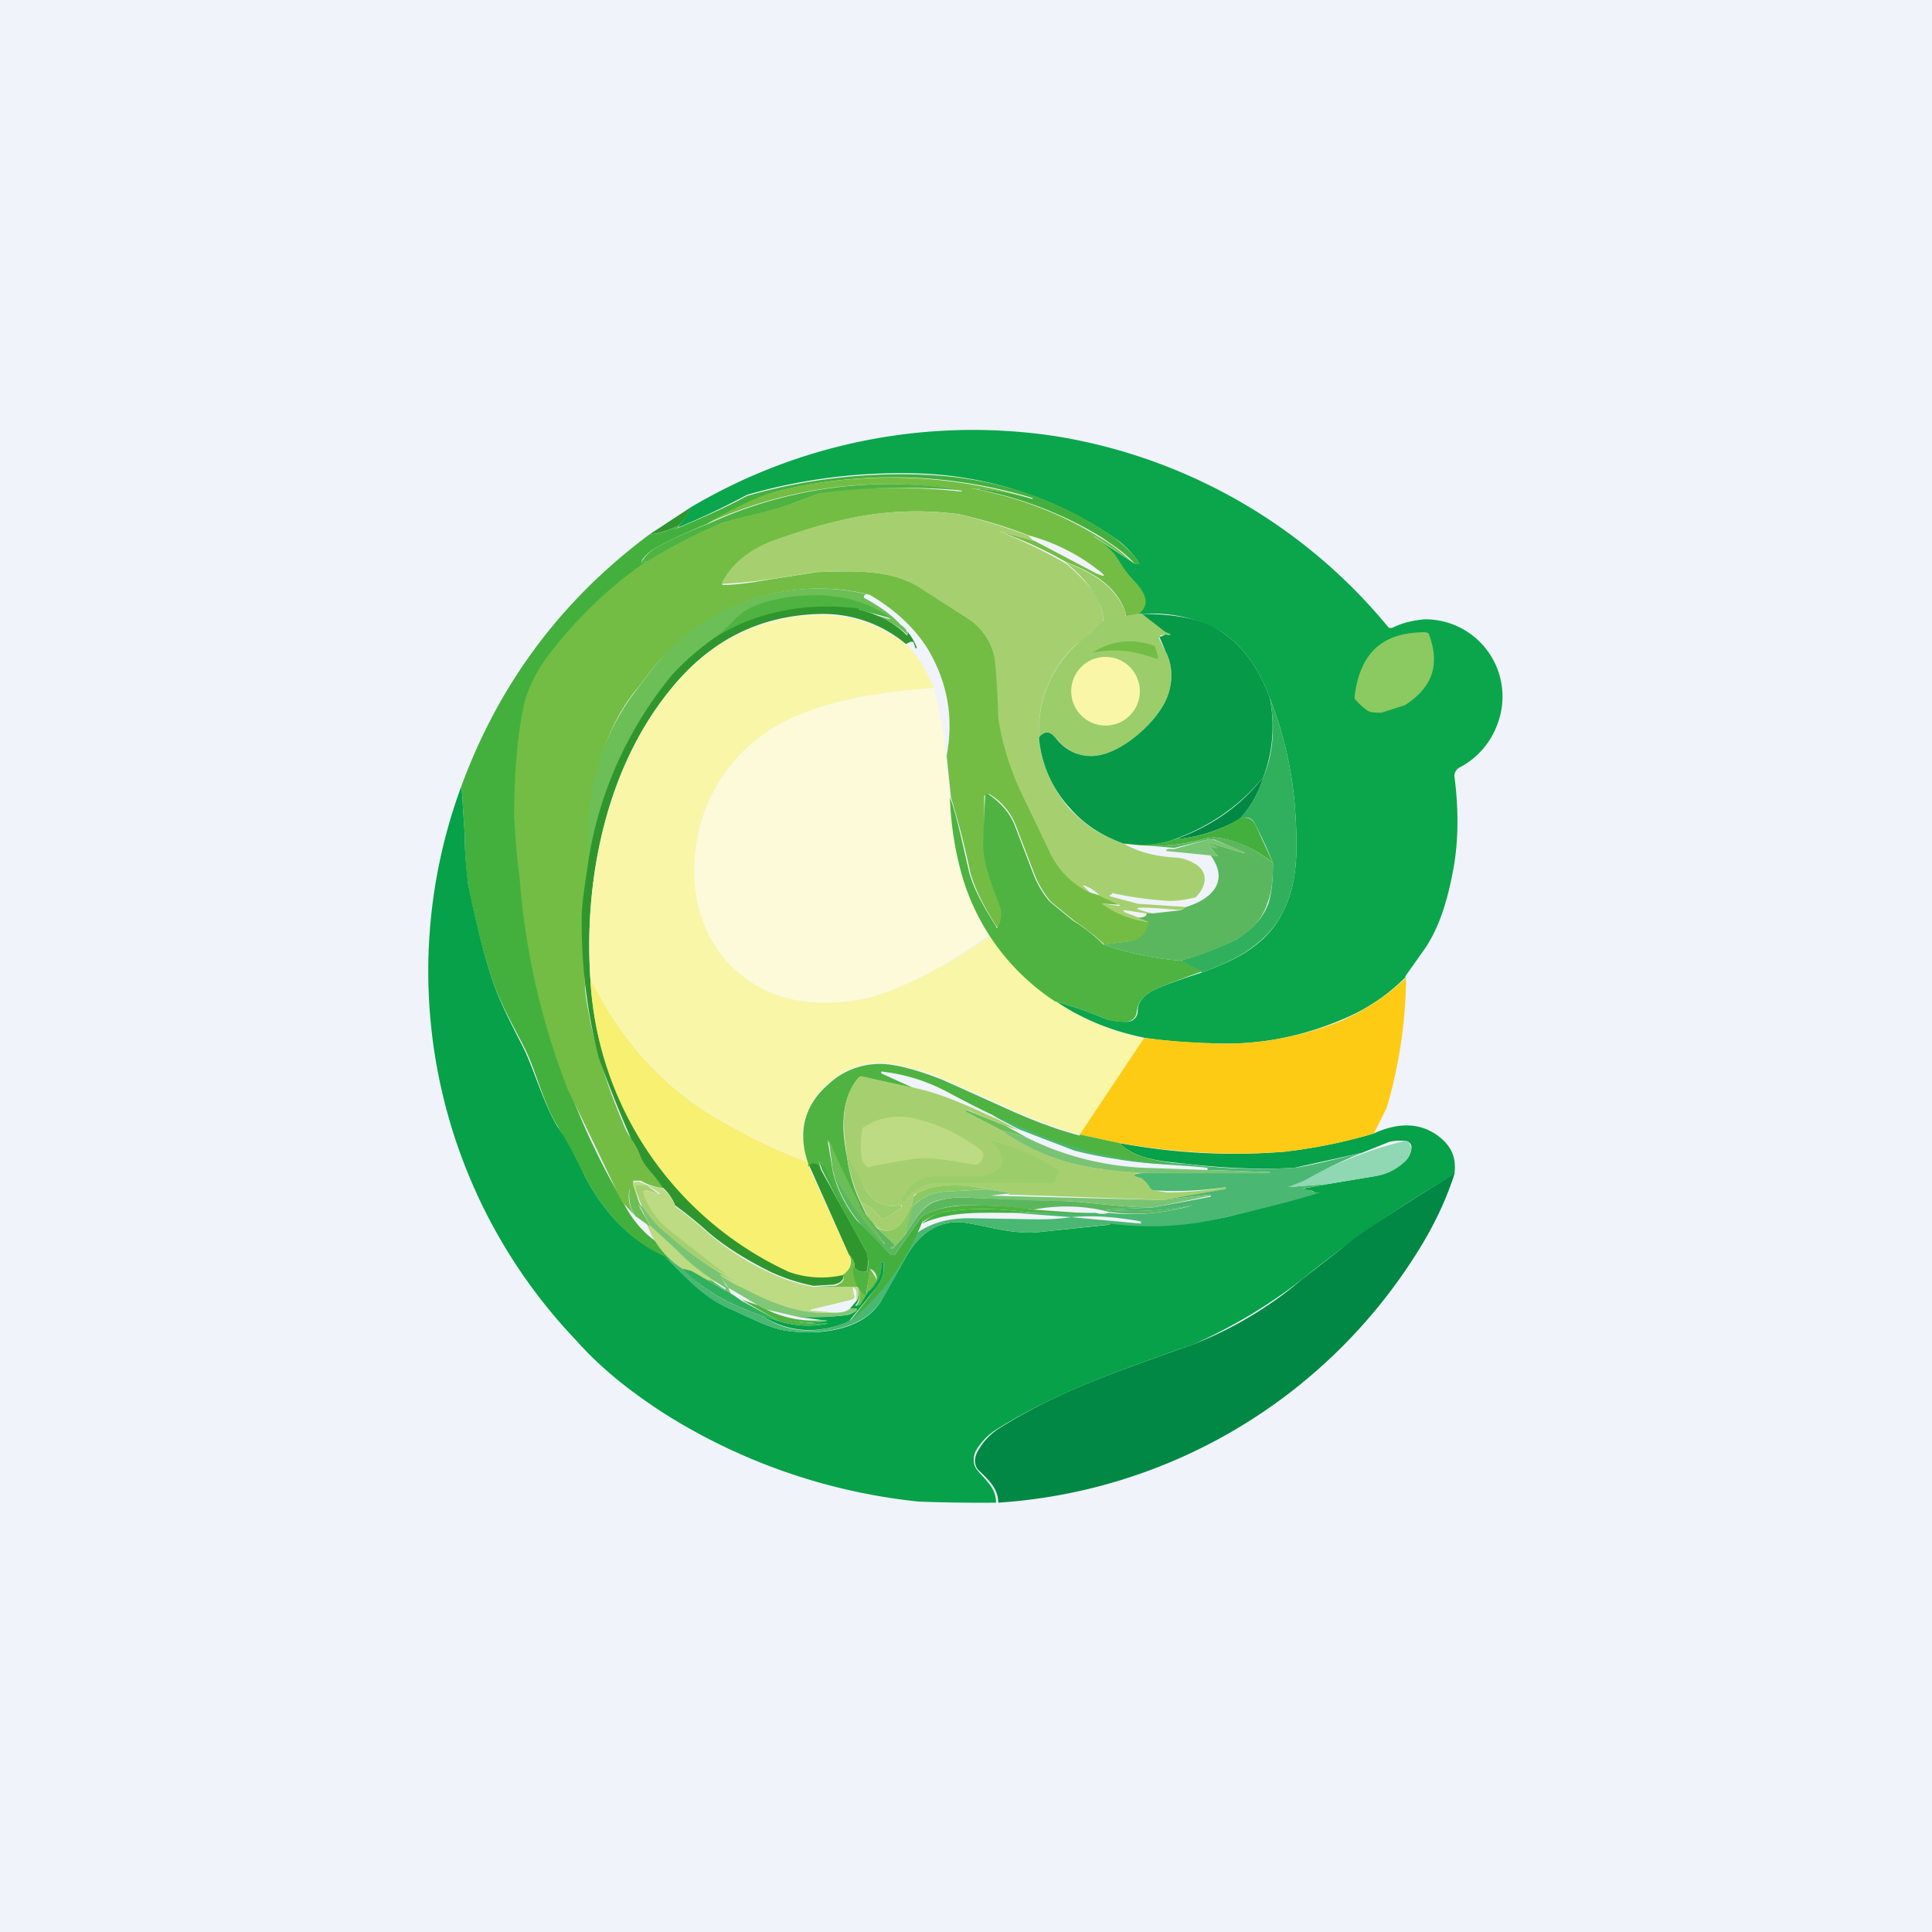 <!-- by TradingView --><svg width="18" height="18" viewBox="0 0 18 18" xmlns="http://www.w3.org/2000/svg"><path fill="#F0F3FA" d="M0 0h18v18H0z"/><path d="M13.1 9.1c-.18.18-.38.31-.6.4-.38.16-.78.24-1.2.22a4.83 4.83 0 0 1-.63-.05c-.3-.06-.58-.17-.84-.34.15.04.3.09.44.15.07.03.15.04.23.04a.1.1 0 0 0 .1-.1c0-.07.04-.13.12-.18.07-.04.23-.1.48-.18.3-.11.6-.25.75-.56.14-.26.14-.58.12-.9-.02-.37-.1-.74-.24-1.1-.1-.26-.23-.47-.46-.62a1.3 1.3 0 0 0-.73-.16h-.04c.16-.13-.02-.28-.1-.38l-.13-.17a.6.6 0 0 0-.2-.17h.02c0-.01 0-.01 0 0l.38.25h.04a.01.01 0 0 0 0-.01c-.07-.1-.15-.18-.23-.23a3.41 3.41 0 0 0-1.86-.6 5.17 5.17 0 0 0-1.56.2 6.74 6.74 0 0 1-.68.32c.03 0 .05-.02.05-.04.04-.04.07-.1.1-.16a5.15 5.15 0 0 1 3.38-.67 5.05 5.05 0 0 1 3.13 1.79h.03c.1-.05.2-.07.3-.08a.72.72 0 0 1 .68.98.74.74 0 0 1-.35.4.09.09 0 0 0-.05.08c.04.3.04.6-.01.87-.06.33-.15.58-.28.76l-.17.24Z" fill="#0BA54C"/><path d="M10.57 5.25c-.09-.1-.2-.17-.3-.24a3.49 3.49 0 0 0-1.21-.46 2.41 2.41 0 0 1 .56.1v-.01a4.49 4.49 0 0 0-2.39-.06c-.14.04-.36.14-.64.3-.17.07-.33.14-.49.23a.44.44 0 0 0-.12.11v.03s0 .01 0 0c.01-.02.03-.02.05-.02a4.07 4.07 0 0 0-.92.9c-.1.14-.17.27-.2.4a4.54 4.54 0 0 0-.06 1.63l.1.64a6.79 6.79 0 0 0 .85 2.39c.12.24.29.4.5.47a2.33 2.33 0 0 0 .47.36h-.01l-.32-.18-.08-.02-.16-.1c-.34-.16-.6-.46-.76-.78l-.24-.44c-.13-.2-.2-.5-.3-.71-.11-.22-.25-.46-.32-.68a7.2 7.2 0 0 1-.22-.88 3.3 3.3 0 0 1-.03-.45l-.03-.46c.35-.95.93-1.73 1.75-2.34.1-.01.19-.04.28-.09 0 .02-.02.03-.05.04h.01c.24-.1.47-.2.67-.31a5.17 5.17 0 0 1 1.55-.2c.7.01 1.33.21 1.87.59a1.08 1.08 0 0 1 .24.24.01.01 0 0 1-.01 0h-.04Z" fill="#43B03E"/><path d="M10.57 5.25 10.2 5h-.01V5c.08.05.14.1.2.17l.11.17c.09.1.27.25.11.38l-.11.02h-.01v-.02c-.08-.26-.31-.39-.55-.48a3.93 3.93 0 0 0-.63-.29l.33.09.57.3c.09.04.1.03.02-.03a1.8 1.8 0 0 0-.64-.32 4.53 4.53 0 0 0-.66-.2 3 3 0 0 0-1.1.06c-.18.04-.37.1-.6.18a.92.92 0 0 0-.5.4v.02c.15 0 .32-.03.5-.06l.38-.06c.34-.01.68-.03.96.14l.45.28c.14.1.23.23.26.41l.03.53a2.6 2.6 0 0 0 .25.76l.23.5c.07.15.2.28.38.37l.1.03.16.08h.01l-.14-.01c-.03 0-.03 0 0 .01a.9.9 0 0 0 .4.16c0 .1-.06.16-.17.18l-.24.03a2.27 2.27 0 0 0-.28-.22l-.22-.18a.9.9 0 0 1-.15-.25l-.18-.47a.59.59 0 0 0-.24-.28.03.03 0 0 0-.03 0 .03.03 0 0 0-.02.03v.45c.01.21.1.38.15.56.03.07.02.13 0 .2h-.03c-.13-.2-.21-.37-.25-.51a7.58 7.58 0 0 0-.18-.7l-.04-.39c.07-.37 0-.7-.18-1-.12-.19-.3-.36-.54-.5a1.97 1.97 0 0 0-1.86.52c-.12.1-.23.27-.34.4-.32.42-.44 1-.4 1.52a5.4 5.4 0 0 0-.05 1.19c0 .11.03.23.05.35a5 5 0 0 0 .3.93c.02.06.05.12.09.17l.09.17c.04.1.14.18.2.28a.52.52 0 0 1-.21-.07H5.9v.04l.05.15.03.07-.05-.05-.06-.14c0-.02 0-.01 0 0-.03.1 0 .18.04.25l-.12-.13a114 114 0 0 0-.5-1.04 6.8 6.8 0 0 1-.45-1.99c-.03-.2-.04-.4-.05-.56 0-.29.02-.74.1-1.07.04-.13.1-.26.2-.4a4.07 4.07 0 0 1 .93-.9c.3-.17.52-.28.69-.35.19-.07.47-.11.7-.2l.26-.1a6.05 6.05 0 0 1 1.29 0v-.01a4.04 4.04 0 0 0-2.38.31c.28-.16.5-.26.64-.3a4.49 4.49 0 0 1 2.4.07h-.01a2.41 2.41 0 0 0-.56-.1c.43.08.83.23 1.2.46.12.07.22.15.31.24Z" fill="#73BD44"/><path d="M6.03 5.23c-.02 0-.04 0-.05.02v-.02a.44.44 0 0 1 .12-.12c.16-.09.32-.16.5-.23a4.04 4.04 0 0 1 2.38-.31h-.01a6.05 6.05 0 0 0-1.3.02c-.04 0-.12.04-.26.09-.22.09-.5.13-.7.2a5.9 5.9 0 0 0-.68.35Z" fill="#4EB341"/><path d="M6.43 4.73a.49.49 0 0 1-.1.16.78.78 0 0 1-.28.09l.38-.25Z" fill="#2F962E"/><path d="m9.58 4.99.05.05-.32-.09c.2.08.41.18.62.3.12.1.21.2.28.28.03.05.05.13.07.23l-.01.04a1.93 1.93 0 0 1-.24.2 1.1 1.1 0 0 0-.35.87c.02.25.12.47.28.66.14.15.3.26.51.33.14.08.3.12.49.13a.4.4 0 0 1 .16.05c.15.08.12.22.02.32-.12.03-.22.04-.3.03a3.3 3.3 0 0 1-.48-.07v.01l-.02.01v.01l.26.07.45.03-.04.03c-.44-.04-.53-.03-.27.03h-.06l-.2-.03c-.02 0-.02 0 0 .02l.13.05.09.04a.9.9 0 0 1-.42-.16c-.02-.01-.02-.02.01-.01l.13.02a.17.17 0 0 0 .01 0v-.01l-.18-.08a.34.34 0 0 0-.15-.1c-.01 0-.02 0 0 .01l.06.06a.79.79 0 0 1-.38-.38l-.23-.48a2.6 2.6 0 0 1-.25-.77 7.03 7.03 0 0 0-.03-.53.56.56 0 0 0-.26-.4l-.45-.29c-.28-.17-.62-.15-.96-.14l-.38.06a4.65 4.65 0 0 1-.5.05c.1-.2.28-.33.5-.41.23-.08.42-.14.6-.18a3 3 0 0 1 1.1-.06c.11.02.33.08.66.2Z" fill="#A6D06F"/><path d="M9.93 5.24c.24.09.47.22.56.48v.01l-.01.01.12-.02h.04l.23.17c.05.03.05.04-.01.02l-.04.01h-.01l-.01.01a.02.02 0 0 0 0 .02l.06.12c.09.17.06.38-.04.53-.13.2-.38.41-.6.44-.15.02-.28-.04-.39-.17-.05-.06-.1-.06-.15 0a1.1 1.1 0 0 1 .48-.97l.1-.1a.04.04 0 0 0 .02-.04.62.62 0 0 0-.08-.23c-.06-.09-.15-.19-.27-.29Z" fill="#9BCD6B"/><path d="M8.09 5.53a.1.1 0 0 0-.04.02.02.02 0 0 0 0 .01.02.02 0 0 0 0 .01c.13.07.25.15.34.25.04.03.06.06.07.09 0 .01 0 .02-.01 0A.88.88 0 0 0 8 5.69l.3.08c.02 0 .02 0 0 0-.27-.2-.6-.24-.93-.2-.14.01-.28.05-.41.12a1.6 1.6 0 0 0-.3.27c-.17.12-.3.24-.4.35a3.6 3.6 0 0 0-.77 1.68 2.2 2.2 0 0 1 .4-1.51c.11-.14.22-.3.34-.42a1.97 1.97 0 0 1 1.86-.52Z" fill="#6CBE56"/><path d="M8 5.68c-.47-.06-.95.02-1.34.27.15-.15.25-.24.3-.27.13-.07.27-.1.41-.12.33-.04.66 0 .93.2.02 0 .02 0 0 0L8 5.68Z" fill="#4EB341"/><path d="M8 5.68c.17.04.32.11.45.24l.01-.01c0-.03-.03-.06-.07-.09.07.06.12.13.15.21v.01h-.01l-.02-.06h-.03L8.44 6a1.2 1.2 0 0 0-.79-.28c-.56.01-1.03.24-1.4.7-.6.73-.81 1.76-.75 2.69a3.19 3.19 0 0 0 1.85 2.73c.14.05.31.06.5.03.02.03 0 .06-.03.08a.17.17 0 0 1-.08.02l-.16.01a1.78 1.78 0 0 1-.4-.13c-.2-.1-.39-.21-.57-.36a3.85 3.85 0 0 0-.32-.26.43.43 0 0 0-.12-.17c-.06-.1-.16-.18-.2-.28a.97.97 0 0 0-.09-.17 11.84 11.84 0 0 1-.3-.75 5 5 0 0 1-.16-1.32c0-.12.03-.3.07-.57a3.6 3.6 0 0 1 .77-1.68c.1-.11.23-.23.4-.35.4-.25.87-.33 1.34-.27Z" fill="#2F962E"/><path d="M11.83 6.5c.05.25.03.5-.06.74-.22.27-.5.46-.83.58a.85.85 0 0 1-.36.05l-.11-.01c-.2-.07-.37-.18-.5-.33a1.1 1.1 0 0 1-.29-.66c.05-.06.1-.06.15 0 .1.13.24.19.39.17.22-.03.48-.25.6-.44.1-.15.13-.36.04-.53a3.74 3.74 0 0 0-.06-.14h.02l.04-.02c.06.02.06 0 0-.02l-.22-.17c.25 0 .53.03.73.16.23.15.36.36.46.62Z" fill="#059948"/><path d="M8.44 6c.12.12.2.26.26.41-.41.03-.9.09-1.3.27-.55.24-.9.75-.93 1.35-.04.77.5 1.35 1.28 1.31.2 0 .4-.05.57-.12.3-.12.6-.29.9-.5a2.33 2.33 0 0 0 1.46.96l-.62.89a4.48 4.48 0 0 1-.67-.25l-.6-.27a1.94 1.94 0 0 0-.5-.14.7.7 0 0 0-.57.18c-.23.2-.3.45-.19.74-.24-.1-.48-.2-.7-.33-.6-.31-1-.75-1.33-1.38-.06-.93.15-1.96.75-2.7.37-.45.84-.68 1.4-.69.3 0 .56.1.8.28Z" fill="#F9F6A7"/><path d="m12.63 6.52-.01-.01v-.02c.05-.4.25-.6.66-.6l.03.01c.11.29.04.5-.22.67l-.22.07c-.05 0-.1 0-.13-.02a.6.6 0 0 1-.11-.1Z" fill="#8ACA60"/><path d="m10.76 6.02.03.1-.01.02c-.23-.08-.37-.1-.6-.06a.63.63 0 0 1 .58-.06Z" fill="#73BD44"/><path d="M8.7 6.41c.05.2.1.41.11.63l.04.4c.01.23.04.45.1.67.06.22.15.42.26.6-.3.22-.59.39-.89.51-.17.07-.36.11-.57.12-.78.04-1.32-.54-1.28-1.3.03-.61.38-1.12.93-1.36.4-.18.89-.24 1.3-.27Z" fill="#FCFAD9"/><path d="m11.2 9.06-.2-.11c.21-.06.38-.13.52-.2.15-.09.25-.2.3-.34.03-.1.04-.22.04-.37a4.01 4.01 0 0 0-.16-.35c-.03-.07-.08-.09-.15-.06a1 1 0 0 0 .22-.39c.1-.24.11-.49.06-.74.14.36.22.73.24 1.1.02.32.02.64-.12.9-.15.3-.45.45-.75.56Z" fill="#30B05C"/><path d="M11.77 7.24a1 1 0 0 1-.22.39c-.19.11-.39.17-.6.19.33-.12.6-.3.82-.58Z" fill="#018844"/><path d="M6.2 11.71c.18.18.34.36.57.47.19.08.4.2.57.22.29.04.7 0 .87-.28l.22-.39c.13-.24.33-.39.61-.33.18.03.4.1.63.08a257.05 257.05 0 0 0 .67-.07v-.02h.02c.32.05.67.03 1.06-.05a11.86 11.86 0 0 0 .83-.23.12.12 0 0 0-.04-.02h-.04.01-.02c-.02 0-.02-.01 0-.02l.22-.04.42-.07c.11-.02.2-.06.29-.14a.2.2 0 0 0 .06-.12.06.06 0 0 0-.06-.07.4.4 0 0 0-.15.01l-.25.1-.63.14c-.35.02-.7 0-1.03-.04-.21-.02-.45-.04-.6-.19.54.1 1.05.12 1.54.08.25-.03.53-.08.83-.17.24-.11.45-.1.62.04.11.09.15.2.13.34a11 11 0 0 0-1.42.98 4.85 4.85 0 0 1-1 .6c-.71.25-1.29.45-1.85.8a.59.59 0 0 0-.19.2c-.03.07-.02.13.01.17.08.1.18.17.18.31a15.5 15.5 0 0 1-.72-.01 5.5 5.5 0 0 1-2.37-.82c-.31-.2-.59-.42-.82-.68A4.98 4.98 0 0 1 4.3 7.32l.03.46c0 .2.02.35.03.45.06.3.13.6.22.88.07.22.2.46.31.68.1.22.18.5.3.7.07.1.15.25.25.45.16.32.42.62.76.77Z" fill="#06A148"/><path d="M10.28 8.8c.23.08.47.13.72.15l.2.1c-.25.09-.41.15-.48.19-.08.05-.12.11-.13.19a.1.1 0 0 1-.1.09.53.53 0 0 1-.22-.04c-.14-.06-.29-.11-.44-.15a2.1 2.1 0 0 1-.88-1.22 3.09 3.09 0 0 1-.1-.68c.05.12.1.35.18.7.04.14.12.3.25.5 0 .02.02.02.02 0a.23.23 0 0 0 .01-.2c-.06-.17-.14-.34-.15-.55a15.51 15.51 0 0 1 .02-.48.03.03 0 0 1 .03 0c.1.07.19.16.24.28l.18.47c.04.1.09.18.15.25l.22.18c.1.06.2.14.28.22Z" fill="#4EB341"/><path d="M11.86 8.04a1.1 1.1 0 0 0-.48-.23.38.38 0 0 0-.18.01 1.63 1.63 0 0 1-.62.05c.14 0 .26-.01.36-.05.22-.02.43-.08.6-.19.08-.03.13 0 .16.06l.16.35Z" fill="#43B03E"/><path d="M11.86 8.04c0 .15-.01.27-.05.37a.58.58 0 0 1-.29.34 2.4 2.4 0 0 1-.52.2 2.8 2.8 0 0 1-.72-.15l.24-.03c.11-.02.17-.08.18-.18l-.1-.04c.06 0 .09-.02.08-.04h.06l.27-.03.04-.03c.23-.07.41-.23.23-.48h.04c.03.01.03 0 .01-.01l-.04-.05c-.02-.01-.01-.02 0-.02l.05.01c.03 0 .03 0 0 0l-.08-.04-.01-.01h.01l.33.1v-.01l-.28-.12h-.05l-.32.08-.23-.02c.16 0 .33-.01.49-.06a.38.38 0 0 1 .18-.01c.17.03.33.11.48.23Z" fill="#5BB75D"/><path d="m11.28 7.97-.4-.04c-.02 0-.02-.01 0-.02h.06l.32-.09h.04l.3.12v.01h-.01l-.33-.1h-.01l.1.05c.02 0 .02 0 0 0h-.05c-.02-.01-.03 0-.01.01l.04.05c.02.02.02.02 0 .02l-.05-.01Z" fill="#79C472"/><path d="M7.53 10.83v.03l.38.83c.03.08.01.14-.06.19a.9.9 0 0 1-.5-.03A3.19 3.19 0 0 1 5.5 9.12c.32.63.73 1.07 1.32 1.38.23.13.47.24.71.33Z" fill="#F7F071"/><path d="M13.1 9.1a4.42 4.42 0 0 1-.18 1.22l-.12.24c-.3.09-.58.14-.83.17-.5.04-1 .01-1.54-.08l-.37-.08.6-.9c.15.02.36.04.64.05.42.02.82-.06 1.2-.21.22-.1.42-.23.6-.4Z" fill="#FDCB14"/><path d="m10.06 10.57.37.08c.15.15.39.17.6.2a3.71 3.71 0 0 1-1.78-.46 11.4 11.4 0 0 1-.43-.22 1.7 1.7 0 0 0-.64-.19h.03V10l.33.15-.5-.11H8c-.17.2-.16.48-.11.73.02.15.06.3.13.44l.08.17-.09-.13a11.14 11.14 0 0 1-.3-.63l.05.3c.05.2.15.37.28.52-.18-.15-.24-.3-.35-.56a.25.25 0 0 0-.05-.06h-.01l.02.09a.13.13 0 0 0-.06-.06h-.03l-.03.02v-.03c-.1-.29-.04-.54.19-.74a.7.7 0 0 1 .58-.18c.14.02.3.07.48.14l.6.27c.22.1.45.19.68.25Z" fill="#4EB341"/><path d="M8.54 10.14c.27.06.51.18.76.29l.19.1-.12-.04-.36-.15H9v.02l.33.17c.29.2.6.32.93.36l.6.04h-.21c-.11 0-.11.02-.01.05.01 0 .04.03.07.08l.04.03.12.02a3.14 3.14 0 0 0 .55-.05v.02l-.59.1a394.86 394.86 0 0 0-1.43-.05v-.02l-.21-.03a1.18 1.18 0 0 0-.51-.01.57.57 0 0 0-.14.05.04.04 0 0 0-.03.03l-.02.1c-.06.13-.15.28-.31.19l-.08-.07-.08-.17a.4.4 0 0 1 .17.13s.01.02.03.02h.03l.15-.1a.02.02 0 0 0 0-.02h-.02c-.13.02-.24-.02-.31-.14a3.6 3.6 0 0 1-.18-.33c-.04-.25-.06-.53.11-.72a.03.03 0 0 1 .04-.01l.5.11Z" fill="#A6D06F"/><path d="m9.37 10.49.2.11-.24-.07-.33-.17v-.02l.37.15Z" fill="#6CBE56"/><path d="M8.1 10.87v.01a.12.12 0 0 1-.07-.08.9.9 0 0 1 0-.26c0-.02 0-.03.02-.04a.6.6 0 0 1 .47-.08c.21.05.41.14.6.28.03.02.05.05.04.07a.1.1 0 0 1-.04.07.05.05 0 0 1-.04.01c-.21-.03-.4-.08-.58-.05a9.14 9.14 0 0 0-.4.07Z" fill="#BCDB83"/><path d="M11.03 10.84c.34.05.68.06 1.03.04.1-.01.3-.06.63-.14-.18.07-.36.16-.53.26a.42.42 0 0 1-.16.06l.38-.03-.22.04c-.02 0-.02.01 0 .01h.01l.04.01.04.02h.05c-.25.08-.54.15-.88.23a2.92 2.92 0 0 1-1.08.06v.01h-.02l-.65.07c-.22.02-.45-.05-.63-.08-.28-.06-.48.09-.61.33a9.2 9.2 0 0 1-.22.39c-.17.27-.58.32-.87.28-.17-.02-.38-.14-.57-.22-.23-.1-.4-.3-.57-.47l.16.1c.2.23.46.35.74.45.24.16.5.18.81.05.25-.2.46-.47.63-.82.14-.1.3-.14.49-.14l.63.01c.08 0 .18 0 .32-.02l.65.06v-.02c-.22-.04-.43-.06-.65-.04l-.53-.04h.76a.2.2 0 0 0 .12 0 2.04 2.04 0 0 0 .78-.07 2.83 2.83 0 0 1-.8.04c-.01 0-.01 0 0 0l.43-.02.54-.1v-.01l-.01-.01-.44.05.58-.1h.01v-.02a3.15 3.15 0 0 1-.67.03.07.07 0 0 1-.04-.03c-.03-.05-.06-.07-.07-.08-.1-.03-.1-.04 0-.05h1.19v-.01l-1.18-.04.6.02v-.02c-.28-.03-.56-.03-.84-.08a3.92 3.92 0 0 1-.4-.08l-.52-.2-.19-.1-.05-.03.55.23c.38.14.79.22 1.23.22Z" fill="#4AB772"/><path d="M9.57 10.6c.34.17.7.26 1.08.28l1.17.04h.01v.01h-.97c-.24 0-.45-.02-.6-.04a2.01 2.01 0 0 1-.93-.36l.24.07Z" fill="#79C472"/><path d="m8.01 11.24.23.34h-.01c-.2-.2-.35-.42-.47-.67l-.04-.3c.09.22.19.42.3.63Z" fill="#6CBE56"/><path d="M8.42 11.19H8.4c.07-.16.18-.24.34-.23h.3c.14.01.4-.06.26-.25a.7.7 0 0 0-.06-.07v-.01c.23.06.43.15.62.27.01 0 .02.02 0 .03l-.03.07c-.01.02-.02.02-.04.02H8.73a.37.37 0 0 0-.3.17Z" fill="#9BCD6B"/><path d="m12.38 11.03-.38.03.15-.06a3.6 3.6 0 0 1 .94-.37c.02 0 .03 0 .04.02l.02.05a.2.2 0 0 1-.06.12.49.49 0 0 1-.29.14l-.42.07Z" fill="#90D7B3"/><path d="m7.65 10.9.41.74c.03.04.03.11.02.2-.04.02-.08.01-.12-.03.01-.02 0-.06-.05-.12l-.37-.83.02-.02h.03c.03 0 .05.03.06.06Z" fill="#2F962E"/><path d="m8.05 11.43.24.25a.04.04 0 0 0 .03.01h.02l.01-.02.24-.34v.06a2.28 2.28 0 0 1-.67.92l.25-.32a.29.29 0 0 0 .06-.23h-.02c.01.12-.03.2-.12.27l.08-.11c0-.05-.03-.09-.07-.1v.05l-.02-.03c.02-.09 0-.16-.02-.2a17.3 17.3 0 0 1-.4-.74l-.03-.08v-.01l.06.06c.11.26.17.41.36.56Z" fill="#43B03E"/><path d="M8.02 11.2a1.48 1.48 0 0 1-.13-.44l.18.33c.07.12.18.16.31.14h.01a.02.02 0 0 1 .01.02l-.15.1a.05.05 0 0 1-.06-.02.4.4 0 0 0-.17-.13Z" fill="#9BCD6B"/><path d="M13.55 10.94c-.08.25-.2.5-.36.75A4.99 4.99 0 0 1 9.3 14c0-.14-.1-.22-.19-.31-.03-.04-.04-.1 0-.17a.59.59 0 0 1 .18-.2c.56-.36 1.14-.55 1.84-.8a3.55 3.55 0 0 0 1-.6l.5-.39c.2-.14.5-.34.93-.6Z" fill="#018844"/><path d="m8.01 11.24.1.13.06.07.16.15v.03H8.3s-.01 0 0 0v.01h.02l.11-.12c.09-.13.16-.28.3-.32.09-.03.2-.04.32-.03l.87.03c.23.01.54.06.82.06l-.44.02a2.83 2.83 0 0 0 .8-.04c-.24.07-.5.1-.77.06a1.6 1.6 0 0 0-.7-.02 4.47 4.47 0 0 0-.6-.04.88.88 0 0 0-.44.1l-.24.34-.01.02a.04.04 0 0 1-.04 0l-.01-.01-.25-.25a1.26 1.26 0 0 1-.28-.52 2.66 2.66 0 0 0 .48.68v-.01L8 11.24Z" fill="#5BB75D"/><path d="M6.17 11.07c.05.04.1.1.12.17a3.85 3.85 0 0 1 .32.26c.18.15.37.27.57.36.12.06.25.1.4.13H8c.01.06 0 .1-.02.13v-.09c-.03-.05-.04-.05-.03 0l.01.05c0 .01 0 .02-.03.03l-.37.09-.01.01.23.02c-.3.02-.55-.07-.82-.2-.11-.06-.2-.11-.25-.16l.13.08c.02 0 .02 0 0 0a.82.82 0 0 1-.86-.84.02.02 0 0 1 .03-.02l.15.04a.82.82 0 0 0-.14-.09h-.1v.03l.04.12-.06-.15.01-.03h.05c.06.03.13.05.2.06Z" fill="#BCDB83"/><path d="m6.16 11.13-.14-.04H6a.02.02 0 0 0-.01.01v.01c.05.15.14.27.27.37l.51.4c-.2-.1-.38-.23-.55-.38a1.44 1.44 0 0 1-.23-.24l-.03-.07-.04-.12v-.03h.1l.14.1Z" fill="#A6D06F"/><path d="m5.94 11.21.12.22-.14-.1a.33.33 0 0 1-.05-.26c0-.01 0-.02.01 0l.06.14Z" fill="#6CBE56"/><path d="m9.19 11.08-.35.02a.47.47 0 0 0-.35.15l.02-.1.03-.03a.57.57 0 0 1 .13-.05c.18-.04.35-.03.52.01Z" fill="#8ACA60"/><path d="m9.19 11.08.21.03v.01a3.16 3.16 0 0 0-.17.02l1.6.04.44-.05h.01v.01l-.54.11c-.28 0-.59-.05-.82-.06-.3 0-.6-.02-.87-.03-.12-.01-.23 0-.33.03-.13.04-.2.19-.29.32l.06-.26c.1-.1.21-.15.35-.15l.35-.02ZM6 11.26c.06.09.13.17.22.24a3.25 3.25 0 0 0 .63.44c0 .01 0 .01 0 0l-.14-.07c.02.05.04.1.08.13 0 .03.02.05.04.07l-.4-.23.33.19V12c-.16-.1-.32-.21-.45-.35l-.25-.23-.12-.22.05.05Z" fill="#79C472"/><path d="m9.63 11.27.58.04-.58-.01c-.3-.04-.57-.05-.82-.01a.53.53 0 0 0-.22.1v-.06c.13-.07.28-.1.45-.1.22 0 .41.01.59.04Z" fill="#4EB341"/><path d="m8.5 11.25-.07.26-.11.12H8.3v-.01h.03v-.03l-.16-.15c.17.09.26-.06.32-.2Z" fill="#8ACA60"/><path d="M9.63 11.3h-.18c-.29 0-.6-.02-.86.1.08-.07.15-.1.22-.11.25-.04.53-.03.82.01Z" fill="#43B03E"/><path d="M7.96 11.81a.3.3 0 0 0 .1.25h.01l.03-.2v-.05l.07.11-.08.11-.08.13c-.01.01-.02.02-.03.01-.02 0-.02 0 0-.01.03-.03.04-.09.02-.17h-.42l.16-.01c.03 0 .06 0 .08-.02.04-.02.05-.05.03-.08.07-.05.1-.11.06-.2.05.07.06.11.05.13Z" fill="#73BD44"/><path d="M7.91 12.31c-.3.13-.57.1-.81-.05l.16.05a.92.92 0 0 0 .46.02 1.36 1.36 0 0 1-.46-.05c.14.03.25.05.33.04.12-.01.14-.02.08-.02l-.23-.03c.18 0 .33 0 .46-.02a.2.2 0 0 0 .08-.04v-.02h-.06l.06-.07c.02-.02.03-.07.02-.13.02.08 0 .14-.03.17v.01l.04-.01.08-.13a.29.29 0 0 0 .12-.26v-.01h.02c.01.08 0 .15-.06.23l-.26.32Z" fill="#06A148"/><path d="M7.96 11.81c.04.04.08.05.12.03l.02.03-.03.18c0 .02 0 .02-.02.01a.3.3 0 0 1-.1-.25Z" fill="#4EB341"/><path d="m6.44 11.84.4.23.07.05.35.19-.16-.05c-.28-.1-.53-.22-.74-.44l.08.02Z" fill="#30B05C"/><path d="M6.7 11.87c.06.05.15.1.26.15.27.14.52.23.82.21.06 0 .11-.01.14-.04h.06v.02a.2.2 0 0 1-.08.04 2.3 2.3 0 0 1-.46.02l-.3-.07-.08-.04-.27-.16a.43.43 0 0 1-.08-.13Z" fill="#81C776"/><path d="m7.06 12.16.08.04a1 1 0 0 0 .53.1c.06 0 .04 0-.08.02a1.06 1.06 0 0 1-.33-.04 1.36 1.36 0 0 0 .46.05.92.92 0 0 1-.46-.02l-.35-.2.15.05Z" fill="#4EB341"/><circle cx="10.3" cy="6.44" fill="#F9F6A7" r=".32"/></svg>